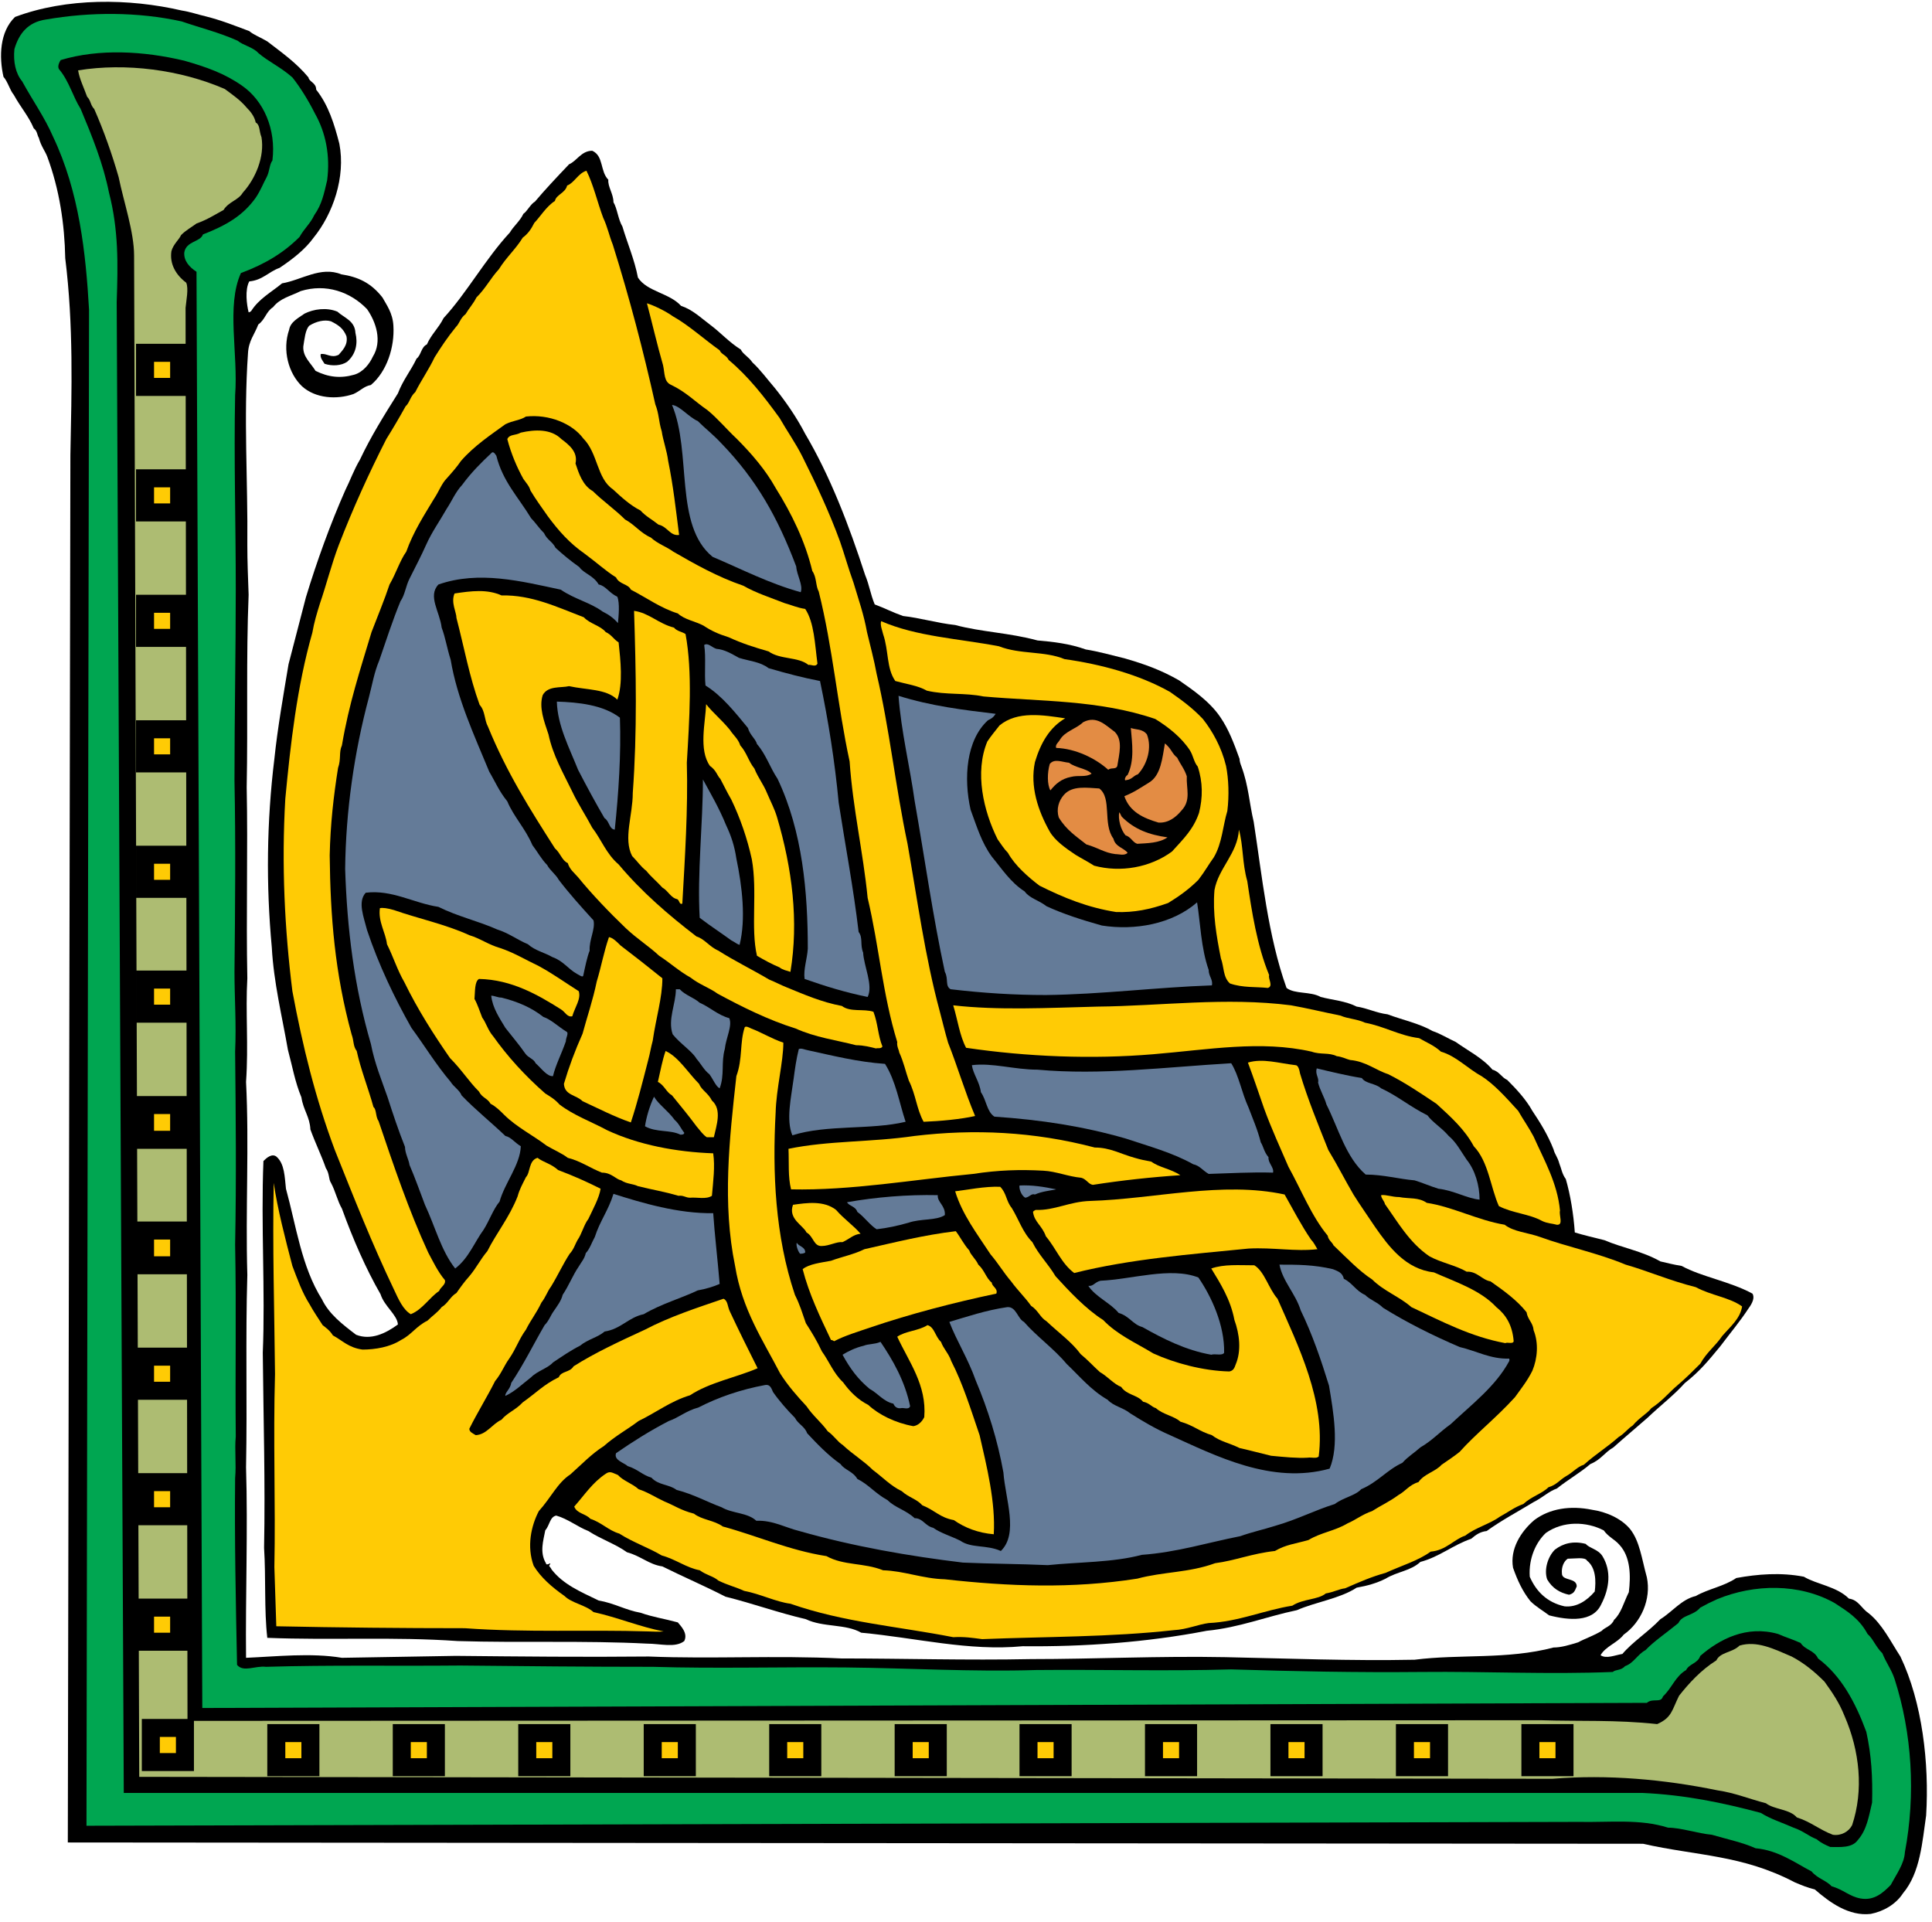 <?xml version="1.0" encoding="utf-8"?>
<!-- Generator: Adobe Illustrator 16.0.4, SVG Export Plug-In . SVG Version: 6.00 Build 0)  -->
<!DOCTYPE svg PUBLIC "-//W3C//DTD SVG 1.1//EN" "http://www.w3.org/Graphics/SVG/1.1/DTD/svg11.dtd">
<svg version="1.1" id="Layer_1" xmlns="http://www.w3.org/2000/svg" xmlns:xlink="http://www.w3.org/1999/xlink" x="0px" y="0px"
	 width="615.214px" height="612px" viewBox="0 0 615.214 612" enable-background="new 0 0 615.214 612" xml:space="preserve">
<path fill-rule="evenodd" clip-rule="evenodd" d="M595.725,609.438c4.098-0.819,7.99-3.073,10.246-6.557
	c5.531-6.558,6.146-16.393,7.375-24.792c1.024-16.599-1.229-36.062-8.195-50.61c-3.074-4.714-5.738-10.245-10.041-13.729
	c-2.458-1.639-3.277-4.302-6.353-4.713c-3.892-3.893-10.244-4.508-14.341-6.967c-7.378-1.434-14.754-0.819-21.517,0.411
	c-3.892,2.663-9.014,3.481-12.907,5.735c-4.508,1.025-7.581,5.122-11.271,7.378c-3.893,4.097-8.81,7.17-12.089,11.063
	c-2.458,0.411-5.122,1.639-6.967,0.411c1.64-2.869,5.328-3.895,7.377-6.558c5.532-3.894,8.811-11.27,7.377-18.236
	c-1.64-5.942-2.254-11.475-5.328-15.368c-2.869-3.482-7.786-5.532-12.089-6.146c-6.967-1.435-13.523-0.41-18.441,3.279
	c-4.302,3.688-7.785,9.22-6.761,15.161c1.434,4.099,3.073,7.582,5.531,10.654c1.844,1.845,4.1,3.074,5.943,4.508
	c6.351,1.641,13.934,2.255,16.597-3.482c2.663-5.122,3.277-10.655,0.409-15.366c-1.434-2.255-4.099-2.46-5.327-3.894
	c-3.893-1.025-7.172-0.207-9.836,1.844c-2.254,2.253-3.483,6.352-2.459,9.425c1.64,2.869,4.099,4.303,6.967,4.918
	c1.64-0.41,1.845-1.229,2.459-2.663c0-2.869-4.713-1.64-4.713-4.099c-0.205-2.048,0.615-3.893,1.845-4.713
	c2.254,0,5.531-0.615,6.147,0.614c2.868,2.254,2.868,6.558,2.458,9.836c-2.458,2.868-5.737,5.122-9.631,4.713
	c-5.532-1.229-9.016-4.713-11.063-9.426c-0.41-5.941,2.048-11.063,5.123-13.933c5.531-3.894,12.907-3.688,18.44-0.82
	c1.434,2.049,3.483,2.869,4.917,4.508c3.688,3.893,3.688,10.039,3.073,15.163c-1.639,3.278-2.459,6.762-4.712,8.81
	c-0.82,2.049-3.073,2.46-3.894,3.484c-2.664,1.639-5.328,2.459-7.581,3.688c-2.664,0.818-5.328,1.639-7.786,1.639
	c-14.752,3.894-29.916,2.049-44.259,3.894c-20.489,0.409-40.159-0.41-60.24-0.82c-21.105-0.41-41.595,0.614-61.88,0.614
	c-20.49,0.411-40.775-0.204-60.445-0.204c-21.104-1.023-40.98,0.204-61.265-0.614c-20.899,0.204-40.775,0-61.47-0.206
	c-12.089,0.206-25.203,0.41-36.268,0.615c-9.835-1.639-20.899-0.409-30.53,0c-0.205-20.08,0.615-40.364,0-60.65
	c0.41-21.104-0.205-40.98,0.41-61.265c-0.615-20.899,0.615-41.391-0.41-61.47c0.82-11.68-0.205-22.334,0.41-32.989
	c-0.41-20.285,0.205-40.774-0.205-60.855c0.41-20.899-0.206-40.98,0.615-61.265c-0.205-5.737-0.41-10.654-0.41-15.777
	c0.205-20.695-1.229-40.365,0.205-61.06c0.205-4.098,2.049-5.942,3.278-9.221c2.253-1.639,2.459-4.098,4.713-5.532
	c2.254-2.868,5.532-3.483,8.811-5.122c7.991-2.459,15.777,0.205,21.104,5.736c2.869,4.099,4.918,10.245,1.844,15.163
	c-1.024,2.254-3.073,4.918-5.942,5.737c-4.303,1.229-8.196,0.819-12.294-1.229c-1.639-2.664-4.098-4.508-3.893-7.786
	c0.409-2.459,0.614-5.123,1.844-6.557c2.254-1.435,4.917-2.049,6.967-1.435c2.458,1.229,3.893,2.254,4.917,4.712
	c0.615,2.869-1.435,4.713-2.459,5.943c-2.458,1.229-3.893-0.615-5.737-0.206c-0.204,1.229,0.615,2.049,1.229,3.074
	c2.459,0.82,5.328,0.615,7.171-0.614c2.869-2.459,3.484-5.942,2.664-9.221c-0.205-3.894-3.483-4.713-5.737-6.762
	c-3.483-1.435-7.581-0.82-10.45,0.614c-2.049,1.434-4.507,2.664-4.917,5.123c-2.254,6.557-0.205,13.933,4.099,18.031
	c4.302,3.893,11.064,4.303,16.392,2.458c2.254-1.025,3.278-2.458,5.532-2.869c5.123-4.303,7.581-12.089,7.171-18.851
	c-0.205-4.099-2.254-6.762-3.483-9.016c-3.688-4.712-7.786-6.556-13.114-7.376c-6.557-2.663-12.704,1.845-18.851,2.869
	c-3.483,2.868-7.376,4.917-9.835,8.811c-0.41,0.41-0.819,0.41-0.819,0.41c-0.615-2.459-1.23-7.172,0.205-9.836
	c4.303-0.409,6.147-3.073,9.63-4.303c4.303-2.868,8.196-5.942,10.86-9.63c6.146-7.582,10.245-19.261,8.196-29.916
	c-1.639-6.351-3.483-12.294-7.376-17.211c0-2.254-2.254-2.458-2.458-3.893c-3.894-4.713-8.606-7.991-13.114-11.475
	c-2.049-1.229-4.303-2.049-5.737-3.278c-4.918-1.844-9.015-3.483-13.933-4.713c-2.664-0.615-4.917-1.435-7.582-1.844
	C41.061-0.548,21.185-0.752,4.793,5.395c-4.917,4.712-5.123,12.704-3.688,19.055c1.434,1.64,2.048,4.303,3.278,5.737
	c2.253,4.098,4.713,6.761,6.352,10.654c1.229,1.025,1.024,2.05,1.639,3.074c0.615,2.459,2.049,4.303,2.664,5.941
	c3.893,10.45,5.533,21.515,5.737,32.375c2.664,21.515,2.049,41.799,1.639,62.699l-0.819,441.763l501.594,0.411
	c17.213,3.893,31.555,3.483,48.357,12.293c2.458,1.024,3.894,1.641,6.352,2.254C582.61,605.751,588.757,610.258,595.725,609.438"/>
<path fill-rule="evenodd" clip-rule="evenodd" fill="#00A651" d="M592.445,604.521c4.508,0.82,7.377-2.05,9.631-4.302
	c1.844-3.483,4.303-6.763,4.508-10.45c3.483-18.441,2.254-37.907-3.277-55.118c-1.025-3.073-2.664-5.121-3.895-8.197
	c-2.253-2.252-2.868-4.507-4.712-6.146c-2.663-4.917-6.352-7.17-10.45-9.835c-11.27-6.351-25.612-6.146-37.497-1.229
	c-2.253,1.024-3.483,1.639-5.327,2.663c-2.254,2.665-5.737,2.254-6.967,4.917c-3.482,2.869-7.99,5.942-10.449,8.606
	c-2.664,1.435-3.688,4.1-6.557,5.123c-1.23,1.435-3.074,1.024-3.894,1.844c-20.284,0.82-40.775-0.204-60.649,0
	c-21.105,0.205-40.776-0.204-60.856-0.819c-21.104,0.615-41.799,0-62.084,0.204c-20.694,0.615-40.365-0.614-60.65-0.82
	c-20.899-0.204-41.185,0.411-61.47-0.204c-21.104,0-40.98-0.204-61.265-0.409c-21.104,0.205-41.39-0.205-61.879,0.409
	c-3.483-0.409-7.172,1.845-9.221-0.614c-0.41-20.08-0.819-39.955-0.615-59.421c0.41-4.713-0.205-8.812,0.205-13.319
	c-0.205-20.488,0.205-40.979-0.205-61.06c0.41-21.104,0.205-40.979,0-61.469c0.41-9.017-0.205-17.007-0.205-25.409
	c0.205-20.285,0.41-40.774,0-60.854c0-20.9,0.41-40.775,0.41-61.061c0-21.104-0.615-41.594-0.205-61.675
	c1.024-13.318-2.868-28.48,1.844-38.93c7.786-2.869,13.729-6.558,18.646-11.475c1.639-2.868,3.483-4.303,4.712-6.967
	c2.459-3.483,3.073-6.761,4.098-11.064c1.024-7.787-0.41-15.163-3.893-21.31c-2.049-4.098-4.713-8.401-7.171-11.474
	c-3.688-3.278-7.786-5.123-10.86-7.786c-1.639-1.844-4.917-2.459-6.557-3.894c-5.942-2.664-11.884-4.097-17.827-6.147
	C43.929,3.755,28.767,3.755,14.628,6.214c-5.737,0.819-8.605,4.507-10.04,9.425c-0.41,4.098,0.41,7.786,2.458,10.245
	c3.483,6.352,7.172,11.474,9.836,17.621c8.401,17.622,10.449,37.292,11.474,55.118l-0.819,482.744l475.163-1.229
	c9.835,0.204,19.466-1.024,28.48,1.843c4.099,0,9.426,1.845,13.934,2.255c4.918,1.435,9.836,2.458,13.933,4.303
	c7.172,0.615,12.704,4.713,17.827,7.376c1.844,2.254,4.713,2.869,6.352,4.714C586.914,601.652,588.963,603.906,592.445,604.521"/>
<path fill-rule="evenodd" clip-rule="evenodd" d="M582.815,588.13c3.074,0,6.966,0.409,8.811-2.255
	c2.87-3.277,3.483-7.581,4.509-11.883c0.205-7.993-0.205-15.164-1.846-22.54c-3.482-9.425-7.99-17.826-15.365-23.358
	c-1.23-2.664-4.1-2.664-5.533-4.918c-2.664-1.229-4.917-1.845-7.172-2.869c-10.04-2.868-18.646,1.64-24.793,6.967
	c-0.819,2.46-3.483,2.46-4.508,4.508c-3.482,2.05-4.507,5.739-7.376,8.402c-0.614,2.252-3.278,0.409-5.122,2.048L64.419,543.87
	L62.575,86.535c-2.253-1.435-4.098-3.483-3.894-6.147c0.615-3.687,5.123-3.277,5.943-5.736c7.376-2.869,12.704-5.942,16.801-11.68
	c1.64-2.458,2.459-4.712,3.483-6.557c1.024-2.049,0.82-3.893,1.844-5.328c1.229-10.04-2.868-19.056-9.631-23.769
	c-5.532-3.893-11.269-5.941-18.441-7.991c-12.908-3.073-27.046-3.893-39.341-0.205c-0.819,1.229-1.024,2.459-0.41,3.073
	c3.074,3.688,4.303,8.606,6.762,12.499c3.688,8.811,7.171,17.417,9.015,26.637c3.074,11.885,2.869,22.744,2.459,34.833
	l2.253,474.752h483.564c13.523,0.615,25.407,3.074,37.701,6.352c3.279,2.049,6.763,3.073,10.45,4.712
	c3.073,1.026,4.712,2.665,7.376,3.689C579.947,586.899,581.382,587.515,582.815,588.13"/>
<path fill-rule="evenodd" clip-rule="evenodd" fill="#ADBC72" d="M583.635,584.236c2.664,0.41,5.122-1.025,6.146-3.073
	c3.689-11.064,2.459-23.563-2.458-34.833c-1.639-4.099-3.688-7.171-6.352-10.86c-3.278-3.277-6.556-5.94-10.45-7.99
	c-5.737-2.459-11.063-5.124-16.596-3.483c-2.255,2.254-6.147,2.049-7.377,4.713c-4.918,3.072-8.811,7.376-11.885,11.269
	c-2.253,4.509-2.253,6.966-6.967,9.017c-13.318-1.435-24.588-0.82-37.086-1.23l-430.905,0.205L59.092,98.009
	c0.205-2.254,1.025-6.147,0.205-7.991c-3.278-2.459-5.327-5.942-4.713-10.04c0.615-2.254,2.459-3.688,3.074-5.123
	c1.639-1.639,3.278-2.458,4.917-3.688c3.483-1.229,5.942-2.869,8.606-4.303c1.639-2.664,4.712-3.074,6.147-5.533
	c4.098-4.508,6.967-11.475,5.942-17.621c-0.82-2.049-0.41-3.894-1.844-4.713c-0.41-2.049-1.844-3.688-2.868-4.713
	c-2.049-2.459-4.508-4.098-6.967-5.941c-14.138-6.147-31.555-8.401-46.717-5.942c0.41,2.664,1.844,5.532,2.868,8.401
	c1.229,1.229,1.025,2.663,2.254,3.893c3.073,6.967,5.737,14.547,7.786,21.719c1.639,7.991,4.917,17.416,4.917,24.998l1.639,484.382
	l449.96,0.615c17.826-1.436,35.653,0.205,52.66,3.688c5.532,0.819,9.835,2.663,15.367,4.098c2.664,2.049,7.582,1.845,9.834,4.508
	C576.668,580.139,579.332,582.598,583.635,584.236"/>
<path fill-rule="evenodd" clip-rule="evenodd" d="M325.667,524.201c19.465,0.204,39.545-1.229,58.601-4.918
	c10.45-1.024,18.852-4.508,28.687-6.558c6.146-2.663,13.728-3.688,19.056-7.171c3.483-0.615,6.352-1.434,9.221-2.869
	c3.688-2.254,7.99-2.459,11.063-5.327c6.147-1.64,10.246-5.326,16.188-7.375c1.434-1.231,2.869-2.255,4.917-2.459
	c4.508-3.279,10.245-6.353,14.957-9.222c2.869-1.435,4.919-3.483,7.377-4.302c3.893-3.075,7.581-5.124,10.655-7.787
	c3.483-1.435,4.508-3.688,7.376-5.328c3.894-3.483,7.376-6.351,10.859-9.424c4.304-4.099,8.401-7.173,11.885-11.065
	c4.712-3.688,7.377-6.966,11.27-11.68c3.073-4.097,6.352-7.991,9.016-12.089c1.229-1.638,2.049-3.482,1.229-4.712
	c-7.172-3.893-16.188-5.328-22.539-8.812c-2.664-0.409-4.918-1.024-6.763-1.434c-5.736-3.277-12.089-4.304-17.825-6.761
	c-3.279-0.82-6.763-1.641-9.426-2.46c-0.409-5.942-1.435-12.089-2.869-17.006c-1.229-1.641-1.435-3.483-2.049-4.919
	c-0.614-2.254-1.435-2.868-1.844-4.507c-1.845-4.714-4.303-8.606-6.761-12.295c-2.05-3.688-5.124-6.967-7.991-9.834
	c-1.845-0.82-2.459-2.665-4.714-3.279c-3.073-3.688-7.991-6.146-11.679-8.812c-2.664-1.229-4.918-2.662-7.377-3.482
	c-4.302-2.459-9.425-3.482-14.344-5.327c-3.482-0.411-6.761-2.05-9.834-2.459c-3.688-1.844-7.581-2.049-11.475-3.073
	c-3.278-1.845-8.196-0.819-10.86-2.869c-5.941-16.597-7.785-35.652-10.449-52.864c-1.435-6.147-1.64-11.474-3.893-17.622
	c-0.41-1.024-0.615-1.845-0.615-2.458c-1.844-5.123-3.483-9.426-6.147-13.318c-3.482-5.123-9.015-8.811-13.113-11.68
	c-5.737-3.278-10.86-5.123-17.211-6.967c-4.098-1.024-8.606-2.254-12.499-2.868c-5.123-1.844-10.45-2.459-15.368-2.869
	c-9.016-2.458-17.826-2.663-26.227-4.917c-5.737-0.615-11.064-2.254-16.597-2.869c-3.483-1.23-5.737-2.459-9.016-3.688
	c-1.434-3.483-1.639-5.941-3.073-9.425c-5.123-15.777-11.065-31.35-19.056-44.874c-2.868-5.532-6.352-10.449-9.63-14.548
	c-2.459-2.868-4.713-5.941-7.172-8.196c-1.229-1.844-3.073-2.664-3.688-4.098c-3.893-2.458-6.352-5.327-9.63-7.786
	s-5.737-4.918-9.425-6.147c-3.688-4.098-10.859-4.508-13.729-9.016c-1.024-5.532-3.483-11.269-4.917-16.187
	c-1.434-2.459-1.639-5.737-2.868-7.787c0-2.663-1.845-4.917-1.639-7.171c-2.664-2.664-1.435-7.581-5.123-9.22
	c-3.483,0-4.917,3.278-7.376,4.302c-3.893,4.099-7.581,7.992-10.859,11.885c-1.435,0.819-2.459,3.073-3.688,3.893
	c-1.024,2.254-3.279,4.099-4.303,5.943c-7.786,8.401-13.728,19.26-21.104,27.251c-1.64,3.279-3.893,5.124-5.327,8.401
	c-1.844,0.819-1.844,3.483-3.279,4.508c-1.843,3.893-4.302,6.761-5.941,11.064c-4.508,7.171-8.606,13.728-12.089,21.104
	c-2.049,3.483-3.073,6.557-4.712,9.836c-4.713,10.654-9.016,22.539-12.5,34.013c-1.844,6.966-3.688,14.343-5.532,21.309
	c-1.64,9.835-3.483,20.285-4.508,30.121c-2.459,20.08-2.664,40.161-0.819,60.036c0.614,11.269,3.278,21.924,5.122,32.578
	c1.435,5.328,2.254,10.246,4.303,15.164c0.615,4.098,2.664,6.146,2.869,10.244c1.639,4.508,3.483,8.195,4.917,12.295
	c1.229,1.843,0.819,3.483,1.639,4.711c1.434,2.665,2.049,5.739,3.483,8.197c3.483,9.63,7.582,19.056,12.294,27.251
	c1.229,3.894,5.327,6.557,5.532,9.63c-3.893,2.87-8.606,5.122-13.319,3.279c-4.303-3.279-8.605-6.557-10.859-11.271
	c-6.557-10.45-8.196-23.356-11.475-35.242c-0.41-3.688-0.41-7.991-3.073-10.245c-1.434-1.024-3.074,0.41-4.098,1.434
	c-0.82,20.697,0.614,41.187-0.206,61.062c0.206,21.514,0.819,41.594,0.41,62.084c0.615,9.835,0,19.671,1.025,28.687
	c20.49,0.818,40.16-0.41,60.65,1.025c20.286,0.613,40.366-0.207,60.241,0.818c4.303,0,9.015,1.434,11.884-0.818
	c1.229-2.459-1.024-4.715-2.049-5.943c-4.507-1.229-7.786-1.639-11.884-3.073c-4.712-0.82-8.4-3.074-13.318-3.894
	c-5.942-2.868-11.27-5.122-14.958-9.835c-0.41-0.818-0.615-0.818-0.82-1.229c1.229-1.845-0.819,0.411-1.024-0.819
	c-2.049-3.483-0.819-7.172-0.205-10.45c1.435-1.639,1.435-4.302,3.483-4.713c3.688,1.025,6.967,3.688,10.245,4.919
	c4.099,2.663,8.606,4.098,12.294,6.761c4.508,1.23,6.967,3.894,11.27,4.508c6.557,3.278,13.319,6.146,20.081,9.63
	c9.016,2.254,16.802,5.123,25.612,7.173c5.532,2.663,12.704,1.434,17.622,4.302C291.858,521.537,308.455,525.84,325.667,524.201"/>
<path fill-rule="evenodd" clip-rule="evenodd" fill="#FFCB05" d="M312.758,521.946c20.081-0.819,40.775-0.615,61.061-2.867
	c4.098-0.206,7.786-1.845,11.064-2.256c9.426-0.409,17.622-4.098,26.637-5.531c3.483-2.254,8.195-1.843,10.654-3.894
	c2.459-0.409,4.304-1.435,6.147-1.639c4.712-2.05,8.401-3.688,12.909-4.918c4.916-2.254,10.449-3.894,14.343-6.762
	c4.918-0.409,7.376-3.893,11.064-5.122c3.073-2.458,7.786-3.689,10.86-5.941c2.663-1.435,4.712-3.074,7.581-4.098
	c2.663-2.46,5.941-3.28,7.991-5.328c2.663-0.82,3.482-2.255,5.531-3.483c2.255-1.23,3.688-3.073,5.737-3.689
	c3.894-3.481,7.376-5.532,11.065-8.81c2.049-1.23,2.868-2.663,4.508-3.688c2.254-2.665,4.508-3.689,5.941-5.533
	c3.483-2.254,5.532-4.917,8.196-7.172c2.663-2.253,4.918-4.508,7.376-6.966c2.05-3.688,4.918-5.737,6.967-8.811
	c2.664-3.075,5.737-5.532,6.352-9.426c-3.893-2.868-9.834-3.483-14.752-6.146c-8.196-2.05-15.163-5.124-22.334-7.172
	c-8.811-3.688-18.852-5.737-27.252-8.81c-4.099-1.436-8.401-1.641-11.27-3.895c-8.605-1.434-16.597-5.737-24.793-6.967
	c-2.664-1.845-5.533-1.229-8.811-1.845c-2.254,0-4.098-0.818-5.737-0.613c0,1.024,1.024,1.845,1.229,2.869
	c4.099,5.735,7.786,12.293,14.139,16.597c3.688,2.048,8.401,2.868,11.884,4.917c3.279-0.206,4.919,2.663,7.582,3.074
	c4.098,2.868,8.4,5.941,11.475,9.833c0.409,2.46,2.048,3.28,2.253,5.738c1.64,4.098,1.23,9.017-0.408,12.909
	c-1.641,3.277-3.483,5.532-5.533,8.4c-5.941,6.558-12.499,11.68-17.622,17.416c-2.049,1.641-3.688,2.664-5.736,4.098
	c-2.049,2.255-5.532,2.869-7.377,5.534c-2.869,0.818-4.098,2.867-6.352,4.098c-3.073,2.253-5.532,3.277-8.4,5.122
	c-3.074,1.024-5.328,2.869-7.787,3.894c-4.098,2.459-8.401,2.868-12.499,5.326c-4.303,1.23-7.171,1.435-10.654,3.483
	c-7.376,0.82-12.704,3.073-19.056,3.894c-8.401,3.073-16.392,2.663-24.792,4.917c-20.9,3.278-40.98,2.46-61.266,0.205
	c-7.171-0.205-12.909-2.664-19.67-2.868c-6.147-2.459-12.499-1.435-18.031-4.507c-11.884-1.845-22.334-6.558-32.989-9.427
	c-2.869-2.048-6.557-2.048-9.22-4.097c-4.098-1.025-6.352-2.665-9.426-3.894c-3.074-1.435-5.122-2.869-8.195-3.894
	c-2.05-1.845-4.918-2.663-6.557-4.508c-1.639-0.614-2.459-1.435-3.893-0.41c-4.303,2.868-6.762,6.763-10.04,10.45
	c0.819,2.255,3.688,2.255,5.123,3.894c3.688,1.229,5.737,3.688,9.22,4.712c4.508,2.869,9.425,4.508,13.523,6.967
	c4.508,1.229,7.786,3.893,12.089,4.713c2.254,1.64,4.303,1.843,5.942,3.278c2.869,1.434,5.532,2.049,8.196,3.279
	c5.328,1.024,10.041,3.482,14.753,4.097c17.006,5.942,34.013,7.171,51.84,10.654C307.021,521.127,309.685,521.537,312.758,521.946"
	/>
<path fill-rule="evenodd" clip-rule="evenodd" fill="#FFCB05" d="M206.415,519.488c1.434,0,3.074,0.204,4.917,0
	c-7.581-1.435-14.753-4.508-22.334-6.148c-2.459-2.252-6.967-2.868-9.221-5.122c-4.098-2.868-7.582-5.941-9.835-9.63
	c-2.254-6.147-0.82-12.704,1.639-17.416c3.893-4.304,5.942-9.017,10.04-11.68c3.688-3.278,6.762-6.556,10.655-9.015
	c3.688-3.279,7.582-5.328,11.065-7.991c5.532-2.665,10.245-6.353,16.392-8.197c6.147-4.098,14.958-5.736,21.515-8.605
	c-3.074-6.146-5.942-11.884-8.811-18.03c-0.819-1.64-0.615-3.483-2.049-4.099c-8.401,2.869-17.212,5.737-24.998,9.836
	c-7.991,3.688-15.982,7.376-22.744,11.679c-1.229,2.049-3.893,1.435-4.713,3.483c-4.712,2.253-7.376,5.122-11.474,7.991
	c-2.254,2.459-4.917,3.277-6.762,5.532c-3.073,1.435-4.713,4.712-8.196,4.918c-1.024-0.616-2.049-1.024-2.049-2.049
	c2.664-5.328,5.737-10.246,8.196-15.164c2.049-2.459,2.869-4.918,4.508-7.17c2.254-3.28,3.074-6.147,5.328-9.221
	c1.639-3.279,3.278-5.124,4.917-8.606c1.435-1.844,1.844-3.483,3.073-5.122c2.254-3.688,3.688-6.967,5.943-10.45
	c1.229-1.229,1.844-3.278,2.458-4.302c1.434-2.05,2.049-4.919,3.483-6.764c1.435-3.072,3.483-6.761,3.893-9.63
	c-4.507-2.254-8.605-4.098-13.523-5.941c-2.254-2.05-4.712-2.459-6.557-3.894c-2.869,0.82-2.254,4.713-3.688,6.146
	c-1.229,2.459-2.049,3.894-2.664,6.148c-2.664,6.761-6.761,11.678-9.63,17.417c-2.254,2.663-3.483,5.326-5.737,7.989
	c-1.639,1.844-2.664,3.279-4.098,5.327c-2.049,1.23-2.664,3.28-4.712,4.508c-1.435,1.845-2.868,2.665-4.508,4.304
	c-3.688,1.843-5.123,4.508-8.401,6.146c-3.483,2.255-8.196,3.073-12.294,3.073c-4.508-0.614-6.352-2.869-9.426-4.508
	c-1.024-1.639-2.253-2.458-3.278-3.277c-1.435-2.255-2.869-4.303-4.099-6.557c-2.458-3.893-3.893-7.991-5.532-12.295
	c-2.254-8.605-4.713-18.03-5.942-26.433c-0.41,20.081,0.205,40.57,0.41,60.856c-0.614,20.9,0.205,41.391-0.205,61.471
	c0.205,6.761,0.41,12.702,0.615,18.849c19.67,0.411,40.16,0.616,60.036,0.616C167.894,519.897,187.154,518.873,206.415,519.488"/>
<path fill-rule="evenodd" clip-rule="evenodd" fill="#647B98" d="M333.658,498.382c9.835-1.023,20.695-0.818,29.916-3.277
	c11.27-0.819,20.899-3.893,31.35-5.941c4.098-1.435,7.171-2.05,11.064-3.279c7.172-2.049,12.499-4.917,19.056-6.965
	c2.663-2.051,6.557-2.665,8.401-4.714c5.327-2.253,8.195-6.146,13.113-8.401c1.845-2.049,3.688-3.073,5.736-4.918
	c3.894-2.253,6.147-4.916,9.631-7.375c6.762-6.353,14.344-12.09,18.646-20.08c0.206-0.41,0-0.819,0-0.819
	c-5.941,0.203-10.449-2.46-15.777-3.688c-8.605-3.689-16.802-7.786-24.382-12.499c-1.845-1.845-4.099-2.459-5.738-4.099
	c-2.868-1.229-4.098-3.893-6.761-5.122c-0.41-2.049-2.049-2.46-3.483-3.074c-6.147-1.434-11.27-1.434-17.007-1.434
	c1.023,5.328,5.122,9.221,6.761,14.547c3.689,7.582,6.557,15.982,9.017,23.974c1.434,8.605,3.278,19.056,0.204,26.433
	c-18.44,5.122-36.267-4.098-50.815-10.654c-4.712-2.049-8.811-4.508-12.704-6.967c-2.253-1.845-5.327-2.255-7.171-4.303
	c-5.328-3.074-8.811-7.378-13.114-11.475c-3.893-4.713-9.63-8.811-13.523-13.318c-2.049-1.024-2.458-4.918-5.327-4.714
	c-6.967,1.024-12.909,3.074-18.441,4.714c2.253,5.94,5.942,11.68,8.4,18.646c3.893,9.22,6.967,19.056,8.811,29.3
	c0.615,8.401,4.917,19.466-0.82,24.998c-4.508-2.049-9.425-0.819-12.908-3.278c-2.869-1.434-6.352-2.458-8.606-4.097
	c-2.664-0.616-3.278-3.074-5.942-3.074c-2.869-2.664-6.147-3.279-8.606-5.737c-4.098-2.255-5.942-4.918-9.63-6.763
	c-1.434-2.457-4.098-2.867-5.327-4.712c-4.098-2.869-7.582-6.557-10.655-9.836c-0.819-2.253-2.868-2.867-3.893-4.916
	c-2.459-2.459-5.123-5.534-6.967-8.197c-0.615-1.435-1.025-2.459-2.459-2.253c-7.786,1.435-14.958,3.893-21.31,7.171
	c-3.893,1.024-6.352,3.279-9.425,4.304c-5.942,3.073-11.475,6.557-16.802,10.244c-0.819,2.254,2.664,3.073,3.688,4.098
	c3.278,1.024,4.712,2.869,7.581,3.688c2.254,2.459,5.533,2.05,7.991,3.895c5.533,1.433,9.835,3.892,14.343,5.531
	c3.483,2.05,8.196,1.64,11.065,4.303c5.327-0.204,9.425,2.255,13.728,3.279c17.211,4.916,35.038,7.991,52.044,10.039
	C315.832,497.975,324.642,497.975,333.658,498.382"/>
<path fill-rule="evenodd" clip-rule="evenodd" fill="#FFCB05" d="M316.446,488.549c0.615-10.246-2.254-21.721-4.507-31.555
	c-2.869-8.401-5.328-16.393-9.016-23.563c-0.82-2.459-2.459-3.894-3.279-6.147c-1.844-1.64-2.049-4.713-4.303-5.327
	c-2.869,1.844-6.966,1.844-9.63,3.688c3.688,7.991,9.425,15.368,8.606,25.612c-0.82,1.639-2.049,2.665-3.483,2.869
	c-5.737-1.024-11.064-3.688-14.342-6.762c-3.279-1.639-5.943-4.303-7.992-7.172c-3.073-2.869-4.508-6.761-6.762-9.836
	c-1.639-3.483-3.278-6.146-5.123-9.016c-1.229-3.483-1.844-5.736-3.483-9.015c-6.352-18.851-7.172-39.136-6.147-57.985
	c0.205-7.787,2.458-16.188,2.458-22.335c-3.688-1.23-6.966-3.279-10.245-4.508c-0.819-0.41-1.639-0.819-2.049-0.41
	c-1.639,4.918-0.615,10.04-2.664,15.572c-2.254,20.286-4.508,40.57-0.41,60.445c2.254,13.934,8.811,23.563,14.343,34.218
	c2.459,3.894,5.532,7.377,8.401,10.45c2.049,3.073,4.713,5.122,6.762,7.991c1.844,1.23,3.278,3.483,4.712,4.304
	c3.279,3.073,6.762,5.122,9.63,7.991c3.074,2.253,5.737,5.122,9.221,6.761c2.254,2.049,4.712,2.459,6.557,4.508
	c4.098,1.64,5.532,3.894,10.04,4.714C307.226,486.5,311.528,488.139,316.446,488.549"/>
<path fill-rule="evenodd" clip-rule="evenodd" fill="#FFCB05" d="M416.438,464.165c1.024-0.204,2.868,0.41,3.483-0.41
	c2.253-17.621-6.557-35.242-13.114-50.2c-2.868-3.279-4.098-8.605-7.376-10.654c-4.917,0-9.63-0.41-13.728,1.024
	c2.868,4.712,6.146,9.834,7.375,16.392c1.64,4.508,2.254,9.835,0.411,14.139c-0.411,1.229-0.819,2.049-2.049,2.253
	c-8.401-0.204-17.416-2.663-24.178-5.736c-5.738-3.483-11.475-5.942-15.982-10.655c-5.532-3.483-11.065-9.425-15.163-13.934
	c-2.458-4.099-5.327-6.762-7.376-10.858c-3.073-3.074-4.303-7.172-6.557-10.861c-1.844-2.252-1.639-4.711-3.688-6.761
	c-4.917-0.206-10.655,1.025-14.343,1.435c2.254,7.376,6.966,13.523,11.27,20.08c2.459,2.867,4.098,5.737,6.557,8.606
	c2.253,3.072,4.303,4.917,6.352,7.785c2.254,1.434,2.869,3.688,4.917,4.917c3.894,3.689,7.992,6.558,10.86,10.45
	c2.254,1.845,4.098,3.894,6.147,5.738c2.253,1.229,4.508,3.892,6.761,4.712c1.844,2.663,5.123,2.459,6.967,4.712
	c2.049,0.41,2.664,1.641,4.098,2.05c2.254,2.05,5.738,2.458,7.786,4.303c4.303,1.23,5.942,3.073,10.04,4.304
	c2.664,2.049,5.533,2.459,8.811,4.098c3.688,0.818,6.557,1.639,10.04,2.459C409.061,463.961,412.954,464.369,416.438,464.165"/>
<path fill-rule="evenodd" clip-rule="evenodd" fill="#647B98" d="M286.94,448.388c0.819-0.205,2.459,0.615,2.869-0.615
	c-1.639-7.991-5.532-14.752-9.425-20.489c-1.844,0.82-3.893,0.615-5.328,1.229c-2.664,0.614-5.122,1.843-6.762,2.867
	c2.459,4.508,4.917,7.787,8.606,10.861c2.664,1.434,4.507,4.097,7.581,4.713C284.892,447.979,285.711,448.593,286.94,448.388"/>
<path fill-rule="evenodd" clip-rule="evenodd" fill="#647B98" d="M160.927,444.495c3.073-1.435,5.532-3.894,8.196-5.942
	c2.049-2.049,5.328-2.869,6.967-4.714c3.073-2.048,5.737-3.892,8.605-5.326c2.459-2.049,5.737-2.665,7.787-4.508
	c5.327-0.82,7.581-4.508,12.499-5.532c5.532-3.279,12.089-5.123,17.212-7.581c2.458-0.41,5.122-1.229,6.966-2.05
	c-0.615-7.582-1.639-16.188-2.049-22.539c-11.064,0.205-22.744-3.278-31.759-6.146c-1.639,5.327-4.303,8.605-5.942,13.729
	c-1.024,1.843-1.64,3.891-2.869,5.121c-0.41,1.844-1.435,2.868-2.254,4.302c-1.844,2.665-3.074,5.942-5.123,9.017
	c-0.41,1.845-1.844,3.688-2.664,4.917c-1.229,1.641-1.639,3.279-3.074,4.714c-3.688,6.351-6.557,12.294-10.654,18.44
	C162.566,442.241,160.722,443.471,160.927,444.495"/>
<path fill-rule="evenodd" clip-rule="evenodd" fill="#647B98" d="M385.703,431.38c1.229-0.408,3.482,0.411,4.098-0.613
	c0.205-8.811-4.098-18.032-8.196-23.975c-8.812-3.483-21.31,0.616-31.145,1.025c-1.844,0.409-2.254,1.845-3.893,1.64
	c2.254,3.483,7.171,5.533,9.63,8.605c3.483,1.024,4.508,3.688,7.582,4.508C370.335,426.258,377.506,429.947,385.703,431.38"/>
<path fill-rule="evenodd" clip-rule="evenodd" fill="#FFCB05" d="M479.341,427.692c0.616-0.409,2.46,0.411,2.664-0.614
	c-0.409-5.122-2.459-8.401-5.531-10.86c-5.122-5.531-13.524-8.194-19.877-11.063c-9.015-1.025-14.342-8.196-18.645-14.345
	c-2.459-3.687-4.919-7.17-6.967-10.448c-2.869-4.917-5.122-9.425-7.991-14.139c-3.279-8.195-6.557-16.187-9.016-24.384
	c-0.205-1.229-0.614-2.663-1.435-2.663c-5.327-0.614-10.45-2.253-15.162-0.818c1.844,4.916,3.483,9.834,5.122,14.548
	c2.459,6.761,5.327,12.907,7.787,18.645c4.098,7.378,7.376,15.776,12.498,21.925c0.205,1.436,1.434,2.05,1.844,3.074
	c4.508,4.302,8.196,8.194,12.295,10.859c3.688,3.688,8.811,5.532,12.499,8.81C459.057,420.726,468.276,425.644,479.341,427.692"/>
<path fill-rule="evenodd" clip-rule="evenodd" fill="#FFCB05" d="M265.631,427.078c3.483-1.845,7.787-3.073,11.27-4.303
	c13.318-4.509,26.841-7.991,40.364-10.859c0.616-1.641-1.434-2.254-1.434-3.483c-1.844-1.435-2.254-3.893-4.303-5.737
	c-0.82-1.845-2.458-3.074-2.868-4.508c-1.844-2.05-2.869-4.302-4.303-6.146c-10.245,1.229-19.056,3.483-29.096,5.735
	c-3.278,1.641-7.376,2.46-10.655,3.689c-3.279,0.614-6.966,1.024-9.016,2.663c2.05,7.991,5.533,15.163,9.016,22.539
	C265.017,426.668,265.631,427.078,265.631,427.078"/>
<path fill-rule="evenodd" clip-rule="evenodd" fill="#FFCB05" d="M130.807,418.473c3.688-1.435,5.942-5.327,9.016-7.377
	c0.41-1.229,2.254-2.049,1.844-3.483c-2.254-2.663-3.893-6.146-5.328-8.812c-6.147-13.317-11.065-27.864-15.777-41.798
	c-1.024-1.435-0.615-3.689-1.639-4.508c-1.64-5.942-4.098-12.089-5.328-17.827c-1.229-1.639-0.819-3.073-1.639-5.326
	c-5.327-19.466-6.762-37.498-6.966-56.963c0.205-9.836,1.229-18.851,2.663-27.866c1.025-2.869,0.205-4.918,1.229-7.172
	c2.254-13.318,5.737-23.768,9.426-36.062c2.048-5.328,4.098-10.245,5.737-15.163c2.048-3.483,3.278-7.581,5.327-10.451
	c2.254-6.351,5.737-11.679,8.811-16.801c1.64-2.459,2.459-4.918,4.098-6.557c1.64-1.844,3.278-3.688,4.508-5.532
	c4.303-4.917,9.63-8.401,14.138-11.68c2.458-1.229,4.713-1.229,6.557-2.458c7.376-0.819,14.753,2.254,18.236,6.966
	c4.712,4.713,4.302,12.704,9.425,16.188c2.664,2.459,5.533,5.122,8.81,6.761c1.64,1.844,3.688,2.869,5.738,4.508
	c2.869,0.614,3.688,3.688,6.557,3.278c-1.024-7.991-1.844-15.572-3.483-23.563c-0.41-3.278-1.639-6.557-2.049-9.426
	c-1.024-3.278-0.819-5.532-2.049-8.605c-3.894-17.417-8.196-33.809-13.523-50.815c-1.23-3.074-1.64-5.532-3.073-8.606
	c-1.844-4.918-3.074-10.451-5.328-14.958c-2.664,0.82-3.893,3.894-6.147,4.713c-0.615,2.458-3.483,2.869-3.893,4.918
	c-2.664,1.639-4.918,5.327-6.557,6.967c-1.025,2.048-2.049,3.483-3.688,4.712c-2.254,3.688-5.328,6.352-7.582,10.04
	c-2.664,2.868-4.098,5.942-7.171,9.015c-1.025,2.049-2.254,3.279-3.483,5.328c-1.64,1.229-1.845,2.869-3.074,4.098
	c-2.664,3.279-4.712,6.352-6.762,9.631c-1.844,3.893-4.302,7.376-6.147,11.064c-1.639,1.434-1.844,3.483-3.073,4.507
	c-2.049,3.688-4.098,7.172-6.147,10.45c-5.532,10.86-10.655,22.13-15.163,33.809c-2.254,5.942-4.098,13.114-5.941,18.441
	c-1.025,3.278-1.845,5.941-2.459,9.426c-4.917,17.211-6.966,35.652-8.605,52.864c-1.229,21.104-0.205,41.595,2.254,61.265
	c3.278,17.621,7.376,34.22,13.523,50.61c6.147,15.368,11.884,29.915,18.851,44.464C126.914,413.759,128.348,417.038,130.807,418.473
	"/>
<path fill-rule="evenodd" clip-rule="evenodd" fill="#FFCB05" d="M342.059,405.36c18.031-4.51,37.087-5.943,55.527-7.787
	c7.991-0.411,14.753,1.023,21.925,0.203c-0.614-1.023-1.229-2.252-2.049-3.072c-3.073-4.508-5.737-9.63-8.401-14.343
	c-19.875-4.304-41.39,1.434-61.879,2.05c-6.762,0.204-11.27,3.072-17.417,2.867c-0.819,0.409-0.819,0.616-0.819,0.616
	c0.41,3.276,2.868,4.302,4.097,7.784C336.321,397.573,337.96,402.284,342.059,405.36"/>
<path fill-rule="evenodd" clip-rule="evenodd" fill="#647B98" d="M144.945,403.925c4.303-3.279,6.147-8.4,9.016-12.295
	c1.844-2.868,3.073-6.556,5.122-9.015c1.639-5.943,6.557-11.679,6.762-17.621c-2.049-1.23-3.073-2.869-4.917-3.279
	c-4.713-4.508-9.63-8.401-13.933-12.909c-0.615-1.639-2.664-2.867-3.483-4.302c-4.713-5.532-8.401-11.68-12.499-17.212
	c-5.328-9.425-10.45-20.08-14.138-31.145c-1.024-4.098-3.074-9.015-0.41-11.884c8.401-1.024,15.163,3.279,23.153,4.508
	c6.147,3.074,12.704,4.508,18.646,7.172c3.893,1.229,6.352,3.278,9.835,4.712c2.254,2.049,5.327,2.664,7.786,4.098
	c3.483,1.229,4.917,3.688,7.786,5.329c0.82,0.409,1.844,1.229,2.049,0.614c0.615-2.869,1.229-5.943,2.048-7.991
	c-0.204-3.483,1.845-6.762,1.23-9.631c-4.098-4.507-7.787-8.605-11.065-12.908c-1.024-1.844-2.868-3.073-3.688-4.713
	c-1.844-1.844-3.278-4.507-4.713-6.352c-2.254-5.327-5.941-9.016-7.991-13.933c-2.664-3.279-3.894-6.352-5.737-9.425
	c-4.917-11.885-10.245-23.359-12.294-35.653c-1.229-3.893-1.64-6.966-2.869-10.245c-0.615-5.122-4.508-10.04-1.025-13.728
	c12.909-4.508,26.433-1.024,38.931,1.64c4.508,3.073,9.426,4.097,13.319,6.966c2.048,1.024,3.483,2.049,4.917,3.688
	c0.205-2.253,0.614-6.352-0.205-8.4c-2.664-1.23-3.688-3.483-5.942-3.894c-1.639-2.869-4.712-3.483-6.147-5.533
	c-2.869-2.048-5.123-3.893-7.582-6.147c-1.024-2.049-2.664-2.458-3.688-4.712c-1.844-1.845-2.664-3.279-4.098-4.713
	c-4.098-6.762-9.015-11.68-11.064-19.876c-0.41-0.614-1.024-1.639-1.639-0.819c-3.279,3.073-6.352,6.147-9.221,10.04
	c-2.254,2.459-3.278,5.122-4.917,7.582c-2.458,4.303-4.713,7.376-6.557,11.474c-1.639,3.688-3.483,7.171-5.327,10.86
	c-1.229,2.458-1.434,5.122-2.868,7.17c-2.459,5.943-4.713,12.909-6.762,18.852c-1.639,3.893-2.253,7.786-3.278,11.679
	c-4.712,17.622-7.376,36.268-7.581,54.708c0.614,19.056,2.869,37.497,8.196,55.733c1.229,6.351,3.483,11.679,5.327,17.007
	c1.64,5.122,3.483,10.653,5.533,15.776c0,2.049,1.229,4.098,1.434,5.738c1.844,4.302,3.278,8.4,4.917,12.703
	C138.593,390.606,140.438,398.188,144.945,403.925"/>
<path fill-rule="evenodd" clip-rule="evenodd" fill="#647B98" d="M254.771,399.212c0.41,0,1.229,0,1.639-0.411
	c0-1.843-2.049-1.843-2.663-3.072C253.337,396.343,254.157,398.597,254.771,399.212"/>
<path fill-rule="evenodd" clip-rule="evenodd" fill="#FFCB05" d="M261.738,396.753c2.254,0,4.712-1.436,6.557-1.229
	c2.254-1.025,3.483-2.459,5.737-2.664c-2.254-2.664-5.328-4.714-7.786-7.582c-3.893-3.073-9.425-2.254-13.729-1.639
	c-1.639,4.507,3.279,6.557,4.303,8.811C259.074,393.679,259.074,396.958,261.738,396.753"/>
<path fill-rule="evenodd" clip-rule="evenodd" fill="#FFCB05" d="M495.733,389.991c2.254,0.205,0.614-3.072,1.024-4.508
	c-0.819-8.812-5.123-16.188-8.401-23.563c-1.639-3.072-3.277-5.328-4.916-8.196c-4.1-4.508-7.582-8.4-11.681-11.064
	c-4.508-2.459-7.991-6.352-12.908-7.785c-2.255-2.05-4.508-2.869-6.966-4.304c-6.353-0.82-10.861-3.688-17.213-4.917
	c-2.663-1.23-5.532-1.23-7.786-2.255c-5.122-1.023-11.063-2.459-15.777-3.278c-20.899-2.663-41.185,0.206-61.674,0.41
	c-15.982,0.409-31.554,1.229-45.897-0.41c1.434,4.714,2.049,9.63,4.098,13.523c19.466,2.869,40.161,3.688,59.626,2.049
	c17.416-1.435,34.218-4.508,50.406-0.818c2.868,1.024,5.532,0.204,7.99,1.434c1.845,0.205,3.279,1.023,4.304,1.229
	c4.917,0.41,8.195,3.278,12.089,4.508c5.327,2.663,10.45,6.146,15.367,9.425c4.713,4.303,9.016,8.196,11.885,13.524
	c4.713,4.917,5.327,13.113,7.991,19.055c4.303,2.254,9.63,2.459,13.728,4.713C492.659,389.582,494.299,389.582,495.733,389.991"/>
<path fill-rule="evenodd" clip-rule="evenodd" fill="#647B98" d="M279.154,391.427c3.483-0.411,6.352-1.024,10.04-2.05
	c4.098-1.434,8.811-0.615,11.679-2.458c0.205-3.074-2.459-4.1-2.253-6.353c-9.63-0.205-19.671,0.613-28.891,2.253
	c0.615,1.229,2.664,1.229,3.278,3.075C275.261,387.532,277.105,390.196,279.154,391.427"/>
<path fill-rule="evenodd" clip-rule="evenodd" fill="#647B98" d="M471.146,382c0-4.508-1.435-9.425-4.099-12.704
	c-1.844-2.663-3.278-5.532-5.736-7.581c-2.254-2.663-5.123-4.303-6.762-6.557c-5.738-2.869-9.426-6.146-14.753-8.605
	c-1.844-1.639-4.918-1.435-6.147-3.279c-5.122-0.818-10.04-2.049-14.343-3.073c-0.614,1.845,0.819,3.073,0.409,4.508
	c0.616,2.459,2.05,4.714,2.665,6.967c3.893,7.787,6.146,16.803,12.498,22.335c5.533,0,10.655,1.435,15.572,1.844
	c2.663,0.818,4.919,1.843,7.582,2.663C463.154,379.132,467.047,381.591,471.146,382"/>
<path fill-rule="evenodd" clip-rule="evenodd" fill="#647B98" d="M326.486,381.386c1.435-0.206,1.844-1.434,3.074-1.024
	c2.254-1.024,4.917-1.229,6.762-1.64c-3.893-0.819-7.786-1.435-11.679-1.229C324.437,378.517,325.256,380.771,326.486,381.386"/>
<path fill-rule="evenodd" clip-rule="evenodd" fill="#FFCB05" d="M219.733,381.386c2.254-0.206,5.123,0.614,6.966-0.615
	c0.41-4.713,1.024-9.221,0.41-13.523c-11.68-0.41-23.768-2.664-33.808-7.375c-4.918-2.665-10.655-4.714-15.163-8.197
	c-1.434-1.639-2.869-2.459-4.508-3.483c-6.557-5.736-12.089-11.884-16.597-18.235c-1.639-1.845-2.254-4.303-3.483-5.942
	c-0.82-2.049-1.434-4.099-2.459-5.943c0.206-2.252,0-5.531,1.434-6.351c10.45,0.204,18.851,5.123,26.022,9.631
	c1.435,0.819,2.049,2.663,3.688,2.253c0.82-2.869,2.868-5.533,2.049-7.991c-4.508-2.868-8.196-5.531-12.704-7.991
	c-4.303-2.048-7.991-4.302-12.294-5.736c-3.688-1.024-6.352-3.074-9.835-4.099c-7.582-3.482-16.392-5.327-23.973-7.99
	c-2.049-0.615-3.688-0.82-4.508-0.615c-0.615,4.303,1.844,7.786,2.254,11.475c2.048,4.098,3.277,8.197,5.532,12.089
	c4.303,8.811,9.425,16.802,14.548,24.179c3.688,3.688,5.942,7.376,9.22,10.654c1.025,2.049,2.664,2.049,3.688,3.893
	c1.639,0.819,3.073,2.254,4.303,3.483c3.893,3.895,9.22,6.558,13.523,9.835c2.049,1.23,4.917,2.459,6.761,3.894
	c4.098,1.023,7.172,3.279,10.86,4.713c3.073,0,4.303,2.05,6.147,2.459c1.844,1.229,3.688,1.024,5.327,1.843
	c4.918,1.231,7.991,1.641,12.909,3.074C217.684,380.566,218.299,381.386,219.733,381.386"/>
<path fill-rule="evenodd" clip-rule="evenodd" fill="#FFCB05" d="M348,377.287c9.221-1.434,18.646-2.459,27.866-3.074
	c-3.074-2.048-6.762-2.458-9.22-4.302c-2.049-0.409-3.278-0.615-5.327-1.229c-4.508-1.229-7.787-3.278-12.705-3.278
	c-19.465-5.123-38.521-5.941-57.372-3.688c-13.933,2.049-27.252,1.435-40.161,4.098c0.205,4.508-0.205,8.812,0.82,12.909
	c19.056,0.41,38.726-3.073,57.986-4.918c7.992-1.229,14.958-1.434,22.334-1.024c4.098,0.206,7.787,1.845,12.089,2.254
	C345.952,375.444,346.566,377.083,348,377.287"/>
<path fill-rule="evenodd" clip-rule="evenodd" fill="#647B98" d="M384.882,373.804c6.967-0.204,13.524-0.614,20.491-0.409
	c0.409-1.64-1.64-3.074-1.435-4.917c-1.435-1.641-1.64-3.483-2.459-4.714c-1.024-4.098-2.664-7.785-3.894-11.064
	c-2.253-4.918-3.073-10.244-5.532-14.138c-20.899,1.229-41.389,3.894-61.675,2.049c-7.376,0-14.343-2.253-20.899-1.435
	c0.409,2.869,2.459,5.328,2.869,8.605c1.844,2.664,1.844,6.147,4.303,7.787c14.958,1.023,28.275,3.073,41.799,6.967
	c7.376,2.459,14.958,4.507,21.514,8.194C382.014,371.141,383.039,372.779,384.882,373.804"/>
<path fill-rule="evenodd" clip-rule="evenodd" fill="#FFCB05" d="M225.061,362.125c0.82,0,1.229,0,2.254,0
	c0.82-3.688,2.664-8.812-0.615-11.68c-1.229-2.458-3.278-3.278-4.098-5.327c-3.483-3.483-6.557-8.605-10.655-10.45
	c-1.024,2.869-1.639,6.353-2.458,9.836c2.048,1.024,2.664,3.277,4.507,4.302c2.664,3.279,5.532,6.763,7.787,9.836
	C223.012,360.075,223.832,361.305,225.061,362.125"/>
<path fill-rule="evenodd" clip-rule="evenodd" fill="#647B98" d="M252.313,361.511c11.064-3.483,24.792-1.639,36.062-4.304
	c-2.049-6.146-3.074-12.908-6.557-18.441c-8.811-0.614-16.801-2.663-24.383-4.302c-1.229-0.206-2.254-0.82-3.073-0.41
	c-0.819,3.277-1.229,6.353-1.639,9.425C251.903,349.626,250.264,356.592,252.313,361.511"/>
<path fill-rule="evenodd" clip-rule="evenodd" fill="#647B98" d="M216.66,361.305c0.41,0,1.229,0,1.229-0.614
	c-1.024-1.229-1.639-2.869-3.073-4.099c-2.049-2.868-5.123-4.917-6.557-7.376c-1.434,3.073-2.459,6.557-2.869,9.426
	C209.079,360.69,213.381,359.666,216.66,361.305"/>
<path fill-rule="evenodd" clip-rule="evenodd" fill="#FFCB05" d="M294.112,357.207c5.328-0.204,11.885-0.818,16.393-1.843
	c-3.279-7.787-5.533-15.574-8.606-23.359c-1.025-3.483-1.844-6.967-2.664-10.04c-4.712-17.417-7.171-35.857-10.245-53.274
	c-3.894-18.44-5.738-36.676-9.835-54.093c-0.819-4.508-2.049-9.016-3.073-13.318c-1.025-5.737-2.664-10.245-4.303-15.777
	c-1.639-4.508-2.869-9.016-4.303-13.114c-3.278-9.016-7.581-18.236-11.884-26.842c-2.253-4.508-4.917-8.196-7.376-12.499
	c-4.918-6.762-9.835-13.114-16.187-18.441c-0.819-1.639-2.254-1.639-2.869-3.073c-4.917-3.483-9.835-7.991-14.958-10.859
	c-2.254-1.64-6.147-3.483-8.196-4.099c1.639,6.147,3.278,13.318,5.122,19.67c0.615,2.664,0.205,5.327,2.664,6.352
	c4.713,2.254,7.582,5.327,11.475,7.991c3.278,2.664,6.147,6.147,9.221,9.016c5.122,5.123,9.425,10.245,12.499,15.777
	c5.122,8.196,9.425,17.007,11.679,26.432c1.435,2.049,1.025,4.713,2.05,6.557c4.507,18.031,5.941,36.062,9.834,54.094
	c1.025,14.958,4.303,28.891,5.737,43.439c3.688,15.572,4.713,30.529,9.425,45.896c-0.205,1.435,0.615,2.665,0.615,3.279
	c1.434,3.073,2.049,6.146,3.074,9.016C291.653,348.602,291.858,353.108,294.112,357.207"/>
<path fill-rule="evenodd" clip-rule="evenodd" fill="#FFCB05" d="M200.882,357.412c2.049-6.147,3.688-12.704,5.533-19.875
	c0.614-2.255,0.82-3.894,1.434-6.146c1.024-7.173,3.073-13.729,3.073-19.876c-4.303-3.483-9.016-7.171-13.318-10.449
	c-1.229-1.23-2.459-2.459-3.689-2.664c-1.639,4.712-2.458,9.425-3.893,14.138c-1.229,5.942-3.073,11.27-4.507,16.598
	c-2.458,5.531-4.303,10.449-5.942,15.981c0.205,3.688,3.893,3.483,5.942,5.532C190.842,353.108,195.555,355.568,200.882,357.412"/>
<path fill-rule="evenodd" clip-rule="evenodd" fill="#647B98" d="M229.159,346.553c1.639-4.304,0.41-8.195,1.639-12.499
	c0.41-3.688,2.459-7.376,1.434-9.836c-3.688-1.023-6.146-3.483-9.425-4.917c-1.844-1.639-4.712-2.458-6.352-4.303
	c-0.615,0-1.229,0-1.229,0c0,4.713-2.664,9.631-1.025,14.344c2.458,3.073,6.146,5.326,7.582,7.785
	c1.434,1.639,2.458,3.688,4.098,4.918C227.11,343.684,227.93,345.938,229.159,346.553"/>
<path fill-rule="evenodd" clip-rule="evenodd" fill="#647B98" d="M176.09,342.659c0.819-3.483,2.664-6.967,4.098-11.064
	c0-1.229,1.024-2.664,0.205-3.073c-2.664-1.64-4.918-3.893-7.376-4.713c-3.894-3.074-8.401-4.918-13.319-6.146
	c-1.229,0-2.254-0.615-3.278-0.615c0.41,3.893,2.664,7.171,4.508,10.245c2.254,2.868,4.508,5.532,6.352,8.196
	c1.025,1.435,2.664,1.639,3.279,3.073C172.401,340.2,174.246,342.865,176.09,342.659"/>
<path fill-rule="evenodd" clip-rule="evenodd" fill="#FFCB05" d="M278.949,333.849c0.41-0.205,1.639,0.205,2.049-0.615
	c-1.434-3.483-1.434-7.376-2.869-11.063c-3.074-1.024-7.376,0.205-10.04-1.844c-6.557-1.23-12.089-3.688-17.621-5.942
	c-2.049-0.82-3.483-1.64-5.533-2.46c-5.532-3.278-11.064-5.942-16.187-9.22c-2.869-1.23-4.303-3.688-6.966-4.508
	c-8.811-6.762-17.417-14.138-24.793-22.949c-3.893-3.278-5.532-7.991-8.401-11.679c-2.049-3.894-4.507-7.582-6.352-11.474
	c-2.869-5.943-6.147-11.475-7.581-18.237c-1.435-4.303-3.074-8.605-1.844-12.499c1.639-3.073,5.737-2.254,8.4-2.869
	c5.533,1.23,11.884,0.82,15.368,4.303c1.844-5.123,1.025-12.499,0.41-18.236c-1.639-1.024-2.254-2.459-4.098-3.278
	c-1.64-2.049-5.123-2.664-6.966-4.712c-8.606-3.279-16.597-7.172-26.228-6.967c-4.508-2.049-9.63-1.435-14.958-0.615
	c-1.229,2.869,0.614,5.942,0.614,7.787c2.459,9.426,4.098,18.646,7.376,27.661c1.844,2.049,1.435,4.713,2.664,6.967
	c5.942,14.548,13.318,26.227,21.31,38.726c1.844,1.639,2.253,3.893,4.098,4.713c0.615,2.049,2.049,3.074,3.279,4.507
	c4.507,5.533,10.04,11.27,15.162,16.187c3.688,3.483,7.376,5.737,10.655,8.812c3.483,2.253,6.352,4.917,10.04,6.966
	c2.869,2.254,5.738,3.074,8.606,5.122c7.582,4.099,16.188,8.402,24.793,11.065c6.352,2.869,12.909,3.688,19.261,5.327
	C275.056,332.824,277.311,333.439,278.949,333.849"/>
<path fill-rule="evenodd" clip-rule="evenodd" fill="#647B98" d="M333.042,316.843c17.622-0.205,35.243-2.459,52.864-3.075
	c0.411-1.844-1.024-2.867-1.024-4.916c-2.458-6.967-2.663-15.163-3.688-21.515c-7.991,6.967-19.875,9.016-30.326,7.376
	c-6.557-1.844-12.293-3.688-17.622-6.146c-2.664-2.05-5.327-2.459-6.966-4.713c-4.508-2.869-7.376-7.376-10.45-11.065
	c-3.279-4.507-4.713-9.425-6.762-14.957c-2.254-10.04-1.435-22.129,5.532-28.481c1.23-0.615,1.64-0.82,2.459-2.049
	c-10.245-1.229-20.49-2.458-30.94-5.737c0.819,11.27,3.688,22.949,5.123,33.398c3.278,18.646,5.737,36.473,9.63,54.503
	c1.229,2.255,0,4.509,1.844,5.533C313.168,316.228,323.002,316.843,333.042,316.843"/>
<path fill-rule="evenodd" clip-rule="evenodd" fill="#FFCB05" d="M403.733,314.588c1.844-0.614,0-2.868,0.409-4.098
	c-3.893-9.425-5.531-20.285-6.966-29.915c-1.64-5.737-1.229-11.27-2.664-16.393c-0.41,7.581-6.557,12.294-7.786,19.261
	c-0.615,7.376,0.614,14.547,2.048,21.719c1.025,2.664,0.615,5.942,2.869,7.992C395.742,314.588,400.045,314.179,403.733,314.588"/>
<path fill-rule="evenodd" clip-rule="evenodd" fill="#647B98" d="M276.286,317.457c1.844-3.689-1.229-9.836-1.435-14.138
	c-1.024-2.458,0-4.713-1.434-6.557c-1.64-13.933-4.303-27.866-6.353-41.185c-1.229-13.114-3.278-26.022-5.941-38.726
	c-5.328-1.024-10.86-2.459-16.392-4.098c-2.664-2.048-6.147-2.253-9.426-3.279c-2.253-1.229-4.508-2.663-7.171-2.868
	c-1.435-0.409-2.664-2.049-3.893-1.229c0.615,4.098,0,8.811,0.41,12.909c5.328,3.278,9.63,8.811,13.523,13.523
	c0.615,2.254,2.459,3.483,2.869,5.122c2.869,3.279,4.098,7.377,6.557,11.065c7.99,16.802,9.63,36.267,9.63,54.094
	c-0.205,3.279-1.434,6.556-1.024,9.63C263.172,314.179,269.319,316.022,276.286,317.457"/>
<path fill-rule="evenodd" clip-rule="evenodd" fill="#FFCB05" d="M251.698,309.465c2.664-15.982,0.615-32.783-4.303-49.38
	c-0.82-2.664-1.845-4.508-3.074-7.377c-1.229-3.073-2.869-4.917-4.098-7.991c-1.844-2.254-2.458-5.123-4.507-7.376
	c-0.615-2.049-2.254-3.278-3.279-4.917c-2.869-3.483-5.327-5.327-7.581-8.196c-0.205,5.737-2.459,14.548,1.229,19.67
	c2.049,1.435,2.254,3.073,3.278,4.098c1.434,2.664,2.049,4.099,3.483,6.557c2.869,5.941,5.122,12.499,6.557,19.056
	c1.844,10.245-0.41,21.924,1.639,30.735c2.459,1.434,4.713,2.663,7.171,3.688C249.239,308.852,250.469,309.056,251.698,309.465"/>
<path fill-rule="evenodd" clip-rule="evenodd" fill="#647B98" d="M235.511,300.86c2.049-8.197,0.819-18.647-1.024-27.457
	c-0.615-4.098-1.639-7.172-3.278-10.655c-2.254-5.532-4.918-10.04-7.376-14.547c0,14.138-1.844,29.916-1.025,44.053
	c3.483,2.664,6.967,4.917,10.041,7.172C234.076,300.04,234.691,300.655,235.511,300.86"/>
<path fill-rule="evenodd" clip-rule="evenodd" fill="#FFCB05" d="M355.377,290.41c5.737,0.205,10.86-0.819,16.597-2.869
	c3.688-2.253,6.762-4.509,9.631-7.376c2.049-2.664,3.278-4.918,4.917-7.172c2.663-4.508,2.868-10.04,4.303-14.752
	c0.615-4.917,0.41-10.245-0.41-14.343c-1.435-5.942-4.303-11.064-7.376-14.958c-3.483-3.688-6.967-6.146-10.45-8.605
	c-9.835-5.532-21.924-8.811-33.603-10.45c-6.352-2.664-14.139-1.434-20.9-4.098c-12.908-2.459-26.227-3.074-37.497-7.991
	c-0.41,1.229,0.41,3.073,0.615,4.098c1.845,5.327,1.024,10.86,3.893,14.958c3.688,1.024,7.171,1.435,10.04,3.073
	c6.147,1.435,12.089,0.615,18.032,1.845c18.236,1.639,36.677,1.024,54.708,7.171c4.303,2.664,8.4,5.942,11.064,10.04
	c1.024,1.64,1.229,3.688,2.458,5.123c1.64,4.917,1.64,9.835,0.41,14.753c-1.844,5.327-4.917,8.196-8.605,12.294
	c-6.967,5.123-16.392,6.762-24.793,4.508c-2.254-1.435-4.303-2.459-5.942-3.483c-3.073-2.049-6.557-4.508-8.196-7.376
	c-3.688-6.557-6.352-14.344-4.713-22.13c1.844-6.146,4.713-11.064,9.63-13.933c-6.967-1.024-15.163-2.458-20.9,2.255
	c-1.435,1.844-2.664,3.278-3.893,5.122c-4.098,9.835-1.229,22.129,3.278,31.145c1.024,1.435,2.049,3.074,3.279,4.304
	c2.254,4.098,6.557,7.786,10.04,10.449C338.78,285.902,346.361,288.975,355.377,290.41"/>
<path fill-rule="evenodd" clip-rule="evenodd" fill="#FFCB05" d="M217.274,287.746c0.82-14.548,1.844-30.12,1.435-44.873
	c0.819-13.729,1.843-28.892-0.41-40.98c-1.229-0.819-2.664-0.819-3.688-2.049c-4.917-1.229-7.991-4.713-12.704-5.327
	c0.615,19.261,1.025,38.316-0.41,57.986c0,7.171-3.073,14.548-0.205,20.081c1.64,1.639,2.664,3.278,4.508,4.712
	c1.639,2.049,3.279,3.279,5.123,5.328c1.844,1.024,2.664,3.278,4.713,3.688C216.455,286.722,216.25,288.156,217.274,287.746"/>
<path fill-rule="evenodd" clip-rule="evenodd" fill="#E38C44" d="M355.172,271.969c1.229,0,2.868,0.615,3.893-0.409
	c-1.229-1.64-3.893-1.845-4.508-4.508c-3.483-4.713-0.41-12.909-4.508-15.982c-3.893-0.205-8.606-1.024-11.27,2.049
	c-1.639,1.844-2.459,4.508-1.639,7.172c2.458,4.098,5.737,6.146,8.811,8.605C349.64,269.92,351.689,271.56,355.172,271.969"/>
<path fill-rule="evenodd" clip-rule="evenodd" fill="#E38C44" d="M362.139,268.69c3.277-0.205,6.966-0.205,9.63-2.049
	c-5.737-0.819-10.449-2.459-14.548-6.557c-0.41-0.615-0.41-1.024-0.82-1.434c-0.41,2.048,0.41,5.532,2.049,7.376
	C360.09,266.437,360.704,268.281,362.139,268.69"/>
<path fill-rule="evenodd" clip-rule="evenodd" fill="#E38C44" d="M368.9,261.929c3.074,0.205,5.533-1.639,7.376-3.894
	c3.074-3.277,1.435-6.966,1.64-10.859c-0.82-2.459-1.845-3.483-3.074-5.942c-1.639-1.229-1.845-2.869-3.893-4.508
	c-0.82,4.508-1.229,10.245-5.123,12.499c-2.664,1.64-4.713,3.074-7.787,4.303C359.68,258.445,363.983,260.494,368.9,261.929"/>
<path fill-rule="evenodd" clip-rule="evenodd" fill="#647B98" d="M195.76,264.183c1.229-11.679,2.049-24.178,1.639-35.652
	c-5.327-4.098-13.318-4.917-20.08-5.123c0.205,7.582,3.893,14.548,6.762,21.72c2.868,5.532,5.532,10.45,8.401,15.367
	C194.121,261.52,193.916,263.978,195.76,264.183"/>
<path fill-rule="evenodd" clip-rule="evenodd" fill="#E38C44" d="M334.477,251.684c1.639-2.049,3.483-3.688,6.557-4.303
	c2.458-0.614,4.713,0.205,6.557-1.024c-1.434-1.64-5.123-1.844-7.171-3.483c-2.253-0.206-4.713-1.435-6.147,0.41
	C333.453,246.151,333.453,249.84,334.477,251.684"/>
<path fill-rule="evenodd" clip-rule="evenodd" fill="#E38C44" d="M358.656,248.405c1.844-0.205,2.253-1.435,3.688-1.844
	c3.073-3.278,4.508-8.606,2.868-12.704c-1.434-1.843-3.482-1.434-5.122-2.049c0.41,4.917,1.23,10.246-1.024,14.958
	C358.246,247.176,357.836,248.815,358.656,248.405"/>
<path fill-rule="evenodd" clip-rule="evenodd" fill="#E38C44" d="M352.918,245.127c0.819-0.82,2.458,0,2.868-1.23
	c0.615-3.893,1.845-8.196-0.819-10.859c-2.869-2.048-5.737-5.328-10.041-3.074c-2.458,2.254-5.737,2.869-7.376,5.533
	c-0.409,0.819-1.639,1.639-1.229,2.663C342.468,238.366,348.82,241.438,352.918,245.127"/>
<path fill-rule="evenodd" clip-rule="evenodd" fill="#FFCB05" d="M257.435,211.729c0.82-0.206,2.254,0.819,2.869-0.41
	c-0.82-6.147-1.024-13.114-3.894-17.417c-2.663-0.41-4.303-1.229-6.557-1.844c-4.713-1.844-9.22-3.278-13.114-5.532
	c-8.4-2.87-15.572-6.967-22.334-10.861c-2.253-1.639-4.917-2.458-7.171-4.507c-3.279-1.434-5.123-4.098-8.196-5.737
	c-3.073-3.073-7.376-6.146-10.245-9.016c-3.279-1.844-4.508-5.737-5.533-8.81c0.82-3.689-2.049-5.942-4.508-7.787
	c-3.279-3.278-8.401-3.073-12.909-2.049c-1.844,1.025-3.483,0.409-4.303,2.049c1.229,4.713,3.073,9.016,5.123,12.704
	c1.024,1.434,1.844,2.254,2.253,3.688c1.844,3.073,3.688,5.532,5.533,8.195c3.483,4.712,6.967,8.606,11.679,11.885
	c3.893,2.868,6.762,5.532,10.04,7.581c1.024,2.254,3.893,2.049,4.712,3.894c5.123,2.663,9.63,5.941,14.958,7.581
	c2.254,2.049,5.533,2.459,8.196,3.893c2.459,1.639,4.713,2.664,7.991,3.688c4.508,2.049,7.786,3.074,12.704,4.508
	C248.419,210.089,254.157,209.065,257.435,211.729"/>
<path fill-rule="evenodd" clip-rule="evenodd" fill="#647B98" d="M254.977,188.575c0.819-2.254-1.229-5.327-1.435-8.196
	c-5.942-15.777-12.704-27.661-23.769-39.136c-2.869-3.074-5.123-4.713-7.581-7.172c-2.869-1.229-5.737-4.917-8.196-5.123
	c6.352,15.164,0.615,38.317,12.909,48.357C236.535,181.403,244.731,185.707,254.977,188.575"/>
<rect x="48.028" y="550.223" fill-rule="evenodd" clip-rule="evenodd" fill="#FFCB05" width="10.86" height="10.86"/>
<rect x="48.028" y="550.223" fill="none" stroke="#000000" stroke-width="5.737" stroke-linecap="round" stroke-miterlimit="2.613" width="10.86" height="10.86"/>
<rect x="87.983" y="551.861" fill-rule="evenodd" clip-rule="evenodd" fill="#FFCB05" width="10.86" height="10.86"/>
<rect x="87.983" y="551.861" fill="none" stroke="#000000" stroke-width="5.737" stroke-linecap="round" stroke-miterlimit="2.613" width="10.86" height="10.86"/>
<rect x="127.938" y="551.861" fill-rule="evenodd" clip-rule="evenodd" fill="#FFCB05" width="10.86" height="10.86"/>
<rect x="127.938" y="551.861" fill="none" stroke="#000000" stroke-width="5.737" stroke-linecap="round" stroke-miterlimit="2.613" width="10.86" height="10.86"/>
<rect x="167.894" y="551.861" fill-rule="evenodd" clip-rule="evenodd" fill="#FFCB05" width="10.859" height="10.86"/>
<rect x="167.894" y="551.861" fill="none" stroke="#000000" stroke-width="5.737" stroke-linecap="round" stroke-miterlimit="2.613" width="10.859" height="10.86"/>
<rect x="207.85" y="551.861" fill-rule="evenodd" clip-rule="evenodd" fill="#FFCB05" width="10.86" height="10.86"/>
<rect x="207.85" y="551.861" fill="none" stroke="#000000" stroke-width="5.737" stroke-linecap="round" stroke-miterlimit="2.613" width="10.86" height="10.86"/>
<rect x="247.805" y="551.861" fill-rule="evenodd" clip-rule="evenodd" fill="#FFCB05" width="10.86" height="10.86"/>
<rect x="247.805" y="551.861" fill="none" stroke="#000000" stroke-width="5.737" stroke-linecap="round" stroke-miterlimit="2.613" width="10.86" height="10.86"/>
<rect x="287.759" y="551.861" fill-rule="evenodd" clip-rule="evenodd" fill="#FFCB05" width="10.861" height="10.86"/>
<rect x="287.759" y="551.861" fill="none" stroke="#000000" stroke-width="5.737" stroke-linecap="round" stroke-miterlimit="2.613" width="10.861" height="10.86"/>
<rect x="327.51" y="551.861" fill-rule="evenodd" clip-rule="evenodd" fill="#FFCB05" width="10.86" height="10.86"/>
<rect x="327.51" y="551.861" fill="none" stroke="#000000" stroke-width="5.737" stroke-linecap="round" stroke-miterlimit="2.613" width="10.86" height="10.86"/>
<rect x="367.466" y="551.861" fill-rule="evenodd" clip-rule="evenodd" fill="#FFCB05" width="10.859" height="10.86"/>
<rect x="367.466" y="551.861" fill="none" stroke="#000000" stroke-width="5.737" stroke-linecap="round" stroke-miterlimit="2.613" width="10.859" height="10.86"/>
<rect x="407.422" y="551.861" fill-rule="evenodd" clip-rule="evenodd" fill="#FFCB05" width="10.86" height="10.86"/>
<rect x="407.422" y="551.861" fill="none" stroke="#000000" stroke-width="5.737" stroke-linecap="round" stroke-miterlimit="2.613" width="10.86" height="10.86"/>
<rect x="447.376" y="551.861" fill-rule="evenodd" clip-rule="evenodd" fill="#FFCB05" width="10.861" height="10.86"/>
<rect x="447.376" y="551.861" fill="none" stroke="#000000" stroke-width="5.737" stroke-linecap="round" stroke-miterlimit="2.613" width="10.861" height="10.86"/>
<rect x="487.332" y="551.861" fill-rule="evenodd" clip-rule="evenodd" fill="#FFCB05" width="10.859" height="10.86"/>
<rect x="487.332" y="551.861" fill="none" stroke="#000000" stroke-width="5.737" stroke-linecap="round" stroke-miterlimit="2.613" width="10.859" height="10.86"/>
<rect x="46.184" y="112.352" fill-rule="evenodd" clip-rule="evenodd" fill="#FFCB05" width="10.86" height="10.86"/>
<rect x="46.184" y="112.352" fill="none" stroke="#000000" stroke-width="5.737" stroke-linecap="round" stroke-miterlimit="2.613" width="10.86" height="10.86"/>
<rect x="46.184" y="152.308" fill-rule="evenodd" clip-rule="evenodd" fill="#FFCB05" width="10.86" height="10.859"/>
<rect x="46.184" y="152.308" fill="none" stroke="#000000" stroke-width="5.737" stroke-linecap="round" stroke-miterlimit="2.613" width="10.86" height="10.859"/>
<rect x="46.184" y="192.263" fill-rule="evenodd" clip-rule="evenodd" fill="#FFCB05" width="10.86" height="10.86"/>
<rect x="46.184" y="192.263" fill="none" stroke="#000000" stroke-width="5.737" stroke-linecap="round" stroke-miterlimit="2.613" width="10.86" height="10.86"/>
<rect x="46.184" y="232.218" fill-rule="evenodd" clip-rule="evenodd" fill="#FFCB05" width="10.86" height="10.86"/>
<rect x="46.184" y="232.218" fill="none" stroke="#000000" stroke-width="5.737" stroke-linecap="round" stroke-miterlimit="2.613" width="10.86" height="10.86"/>
<rect x="46.184" y="272.174" fill-rule="evenodd" clip-rule="evenodd" fill="#FFCB05" width="10.86" height="10.859"/>
<rect x="46.184" y="272.174" fill="none" stroke="#000000" stroke-width="5.737" stroke-linecap="round" stroke-miterlimit="2.613" width="10.86" height="10.859"/>
<rect x="46.184" y="311.924" fill-rule="evenodd" clip-rule="evenodd" fill="#FFCB05" width="10.86" height="10.86"/>
<rect x="46.184" y="311.924" fill="none" stroke="#000000" stroke-width="5.737" stroke-linecap="round" stroke-miterlimit="2.613" width="10.86" height="10.86"/>
<rect x="46.184" y="351.879" fill-rule="evenodd" clip-rule="evenodd" fill="#FFCB05" width="10.86" height="11.066"/>
<rect x="46.184" y="351.879" fill="none" stroke="#000000" stroke-width="5.737" stroke-linecap="round" stroke-miterlimit="2.613" width="10.86" height="11.066"/>
<rect x="46.184" y="391.835" fill-rule="evenodd" clip-rule="evenodd" fill="#FFCB05" width="10.86" height="11.064"/>
<rect x="46.184" y="391.835" fill="none" stroke="#000000" stroke-width="5.737" stroke-linecap="round" stroke-miterlimit="2.613" width="10.86" height="11.064"/>
<rect x="46.184" y="431.996" fill-rule="evenodd" clip-rule="evenodd" fill="#FFCB05" width="10.86" height="10.858"/>
<rect x="46.184" y="431.996" fill="none" stroke="#000000" stroke-width="5.737" stroke-linecap="round" stroke-miterlimit="2.613" width="10.86" height="10.858"/>
<rect x="46.184" y="471.95" fill-rule="evenodd" clip-rule="evenodd" fill="#FFCB05" width="10.86" height="10.86"/>
<rect x="46.184" y="471.95" fill="none" stroke="#000000" stroke-width="5.737" stroke-linecap="round" stroke-miterlimit="2.613" width="10.86" height="10.86"/>
<rect x="46.184" y="511.906" fill-rule="evenodd" clip-rule="evenodd" fill="#FFCB05" width="10.86" height="10.859"/>
<rect x="46.184" y="511.906" fill="none" stroke="#000000" stroke-width="5.737" stroke-linecap="round" stroke-miterlimit="2.613" width="10.86" height="10.859"/>
<g>
</g>
<g>
</g>
<g>
</g>
<g>
</g>
<g>
</g>
<g>
</g>
</svg>
